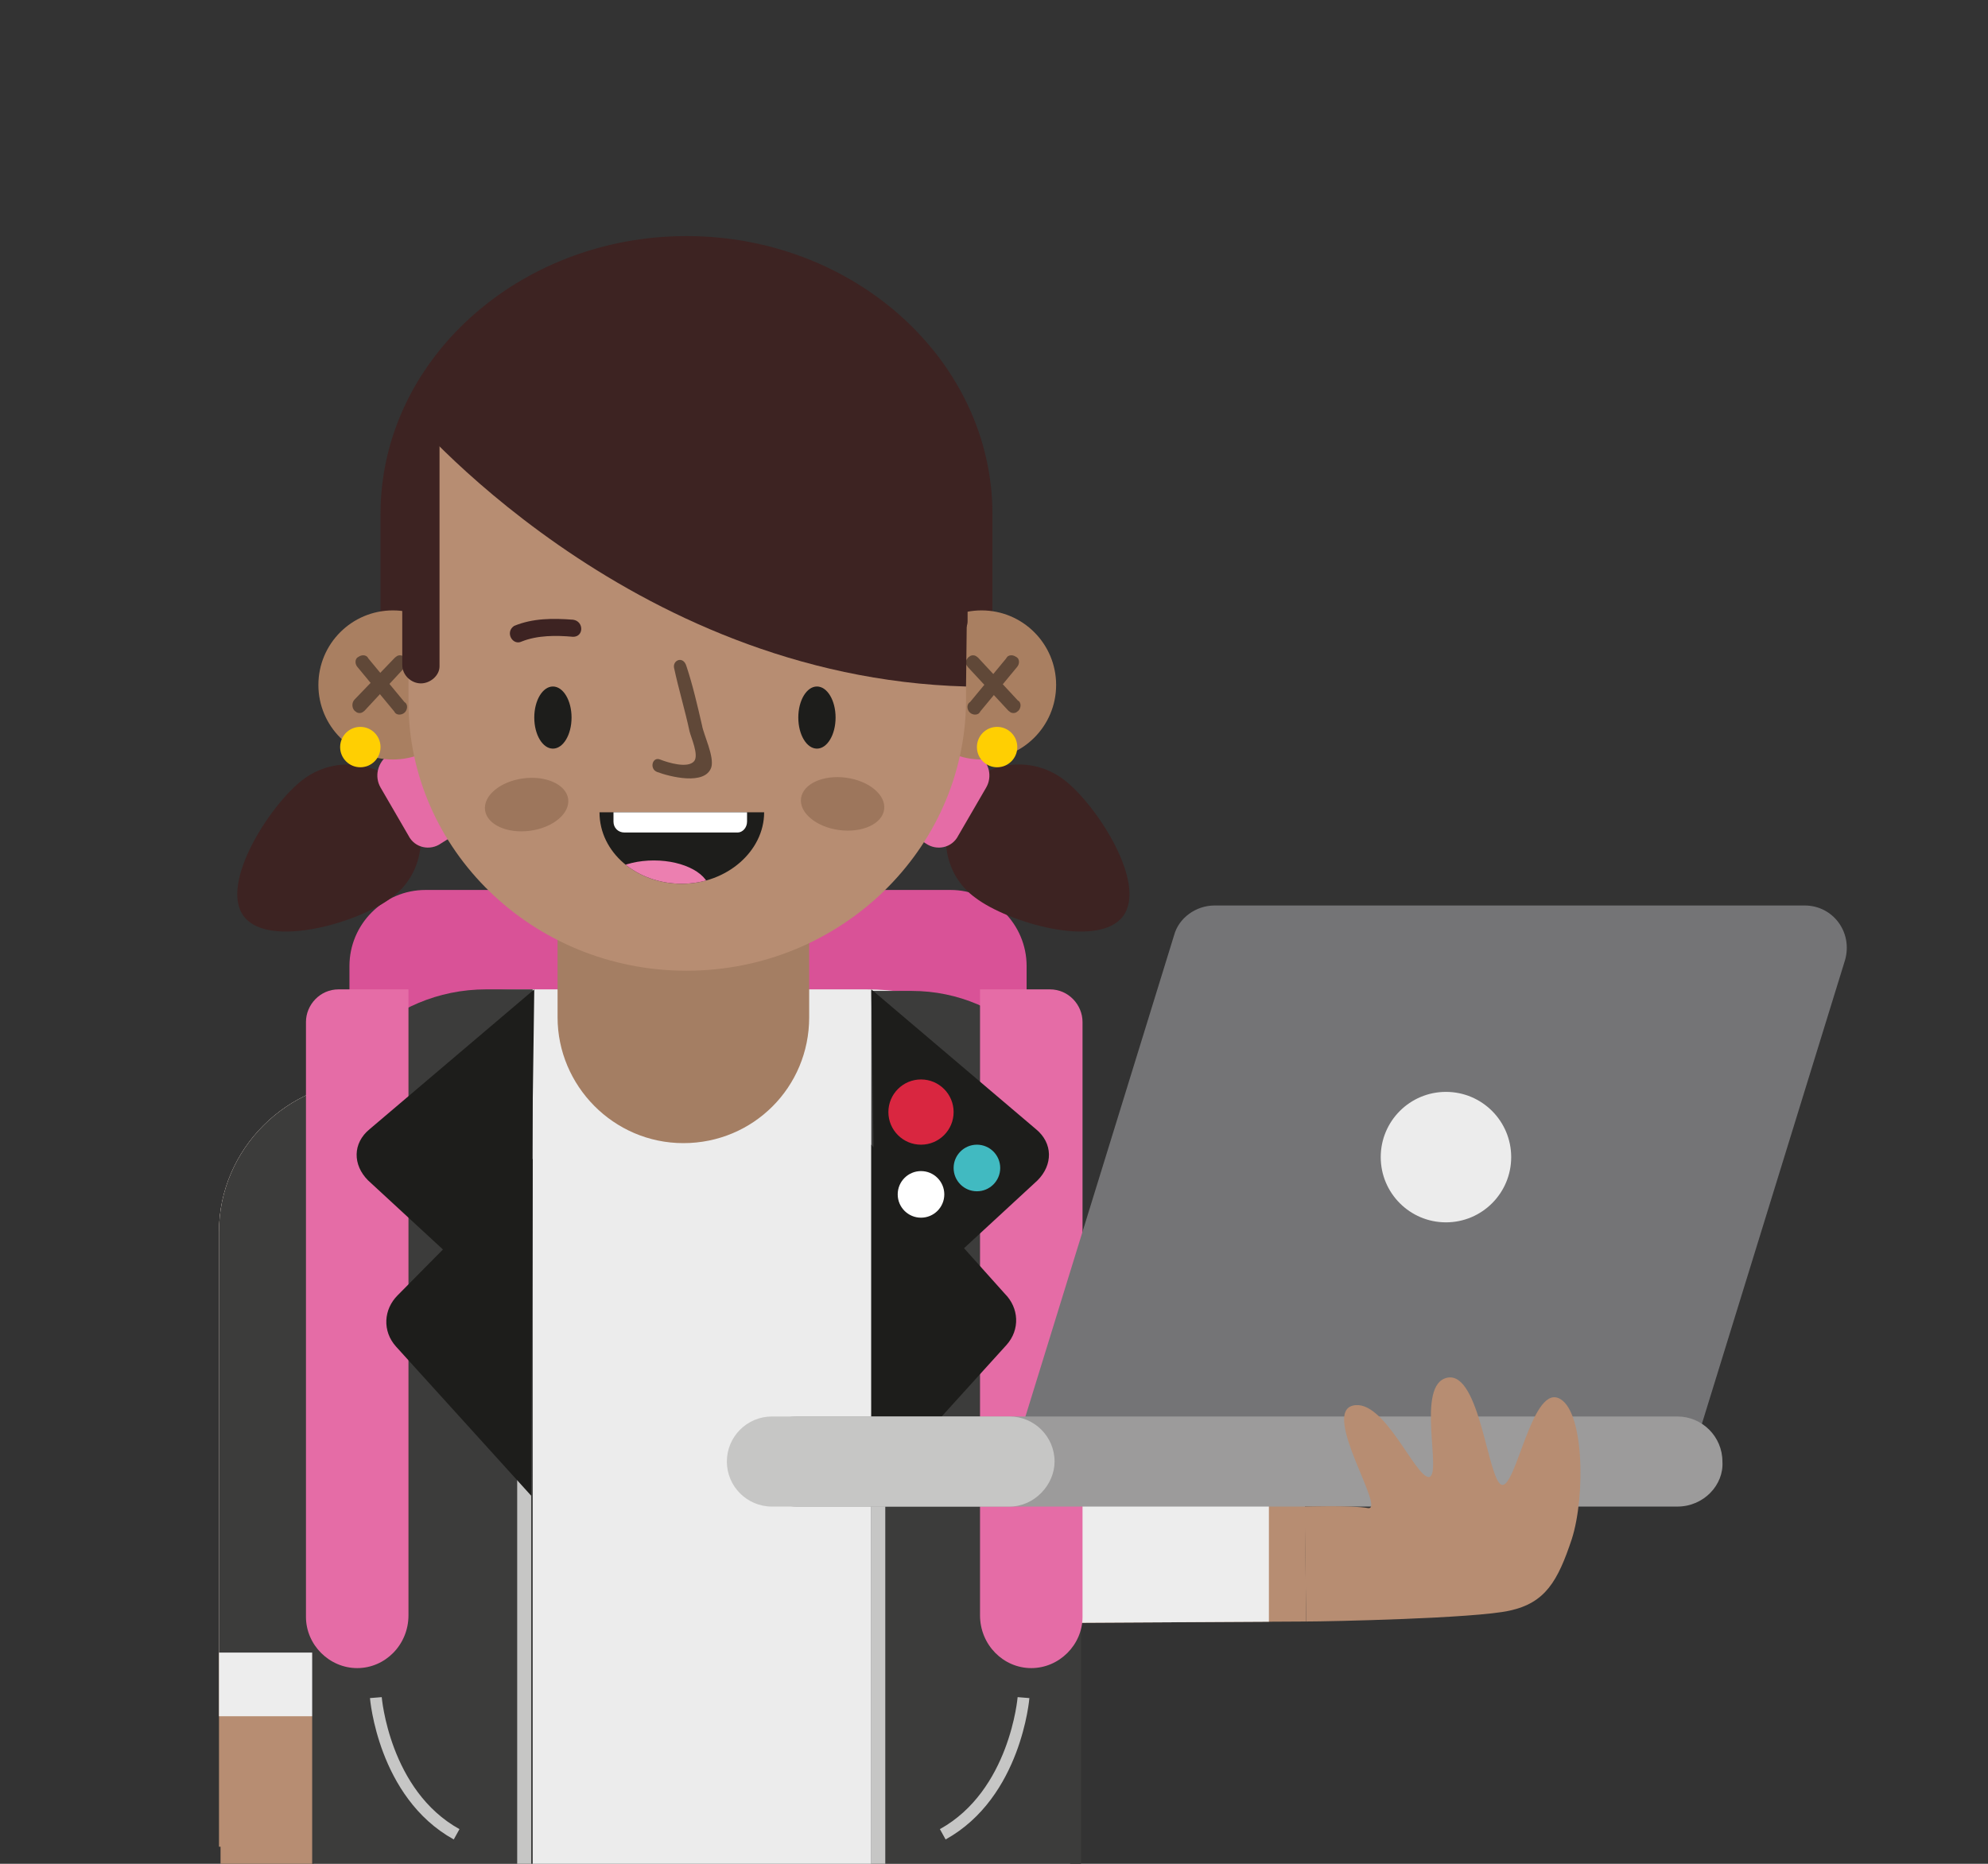 <?xml version="1.0" encoding="UTF-8" standalone="no"?>
<!DOCTYPE svg PUBLIC "-//W3C//DTD SVG 1.1//EN" "http://www.w3.org/Graphics/SVG/1.1/DTD/svg11.dtd">
<svg width="100%" height="100%" viewBox="0 0 128 120" version="1.1" xmlns="http://www.w3.org/2000/svg" xmlns:xlink="http://www.w3.org/1999/xlink" xml:space="preserve" xmlns:serif="http://www.serif.com/" style="fill-rule:evenodd;clip-rule:evenodd;stroke-miterlimit:10;">
    <rect x="0" y="0" width="128" height="120" fill="#333333" stroke="none"/>
    <g>
        <g>
            <path id="XMLID_237_" d="M84.1,104.4L84,95L35.8,95.3C30.1,95.3 25.5,98.3 25.6,102C25.6,103.5 27.6,104.8 30,104.7L84.1,104.4Z" style="fill:rgb(183,141,114);fill-rule:nonzero;"/>
            <clipPath id="_clip1">
                <path d="M84.1,104.4L84,95L35.8,95.3C30.1,95.3 25.5,98.3 25.6,102C25.6,103.5 27.6,104.8 30,104.7L84.1,104.4Z"/>
            </clipPath>
            <g clip-path="url(#_clip1)">
                <path d="M81.7,91.9L81.7,108.6L51.2,108.6C45.2,108.6 40.3,103.7 40.3,97.7L40.3,96.5C40.3,94 42.4,91.9 44.9,91.9L81.7,91.9Z" style="fill:rgb(237,237,237);fill-rule:nonzero;"/>
            </g>
            <g transform="matrix(5.7165e-11,-1,1,5.7165e-11,-46.628,153.749)">
                <clipPath id="_clip2">
                    <path d="M84.1,104.4L84,95L35.8,95.3C30.1,95.3 25.5,98.3 25.6,102C25.6,103.5 27.6,104.8 30,104.7L84.1,104.4Z"/>
                </clipPath>
                <g clip-path="url(#_clip2)">
                    <rect x="45.1" y="76.1" width="17" height="48.3" style="fill:rgb(60,60,59);"/>
                </g>
            </g>
        </g>
        <path d="M61.2,94.4L27.4,94.4C24.7,94.4 22.5,92.2 22.5,89.5L22.5,62.2C22.5,59.5 24.7,57.3 27.4,57.3L61.2,57.3C63.9,57.3 66.1,59.5 66.1,62.2L66.1,89.4C66.1,92.1 63.9,94.4 61.2,94.4Z" style="fill:rgb(217,82,151);fill-rule:nonzero;"/>
        <path d="M20.8,126.7L19,126.7C16.3,126.7 14.2,124.5 14.2,121.9L14.2,115.3C14.2,112.6 16.4,110.5 19,110.5L20.8,110.5C23.5,110.5 25.6,112.7 25.6,115.3L25.6,121.9C25.6,124.5 23.4,126.7 20.8,126.7Z" style="fill:rgb(183,141,114);fill-rule:nonzero;"/>
        <g>
            <path id="XMLID_196_" d="M29.6,118.9L14.1,118.9L14.1,79.3C14.1,74 18.5,69.6 23.8,69.6L25.5,69.6C27.7,69.6 29.6,71.4 29.6,73.7L29.6,118.9Z" style="fill:rgb(183,141,114);fill-rule:nonzero;"/>
            <clipPath id="_clip3">
                <path d="M29.6,118.9L14.1,118.9L14.1,79.3C14.1,74 18.5,69.6 23.8,69.6L25.5,69.6C27.7,69.6 29.6,71.4 29.6,73.7L29.6,118.9Z"/>
            </clipPath>
            <g clip-path="url(#_clip3)">
                <path d="M29.5,110.5L12.7,110.5L12.7,80C12.7,74 17.6,69.1 23.6,69.1L24.8,69.1C27.3,69.1 29.4,71.2 29.4,73.7L29.4,110.5L29.5,110.5Z" style="fill:rgb(237,237,237);fill-rule:nonzero;"/>
            </g>
            <clipPath id="_clip4">
                <path d="M29.6,118.9L14.1,118.9L14.1,79.3C14.1,74 18.5,69.6 23.8,69.6L25.5,69.6C27.7,69.6 29.6,71.4 29.6,73.7L29.6,118.9Z"/>
            </clipPath>
            <g clip-path="url(#_clip4)">
                <rect x="12.7" y="68.6" width="17" height="37.8" style="fill:rgb(60,60,59);"/>
            </g>
        </g>
        <path id="XMLID_194_" d="M68.9,142.2L68.9,74.6C68.9,68.6 63,63.7 55.8,63.7L33.3,63.7C26,63.7 20.2,68.6 20.2,74.6L20.2,144L68.9,142.2Z" style="fill:rgb(236,236,236);fill-rule:nonzero;"/>
        <path d="M44,73.6C39.5,73.6 35.9,69.9 35.9,65.5L35.9,60.3L52.1,60.3L52.1,65.5C52.1,70 48.5,73.6 44,73.6Z" style="fill:rgb(164,126,99);fill-rule:nonzero;"/>
        <path d="M62.8,57.8C64.9,59.4 70.7,61.1 72.3,59C73.9,56.9 70.6,51.8 68.5,50.2C66.4,48.6 63.4,49 61.8,51.1C60.3,53.3 60.7,56.3 62.8,57.8Z" style="fill:rgb(61,35,34);fill-rule:nonzero;"/>
        <path d="M61.7,53.8L63.5,50.7C63.9,50 63.7,49.1 63,48.6L62.2,48.1C61.5,47.7 60.6,47.9 60.1,48.6L58.3,51.7C57.9,52.4 58.1,53.3 58.8,53.8L59.6,54.3C60.3,54.8 61.3,54.6 61.7,53.8Z" style="fill:rgb(229,108,166);fill-rule:nonzero;"/>
        <path d="M25.2,57.8C23.1,59.4 17.3,61.1 15.7,59C14.1,56.9 17.4,51.8 19.5,50.2C21.6,48.6 24.6,49 26.2,51.1C27.7,53.3 27.3,56.3 25.2,57.8Z" style="fill:rgb(61,35,34);fill-rule:nonzero;"/>
        <path d="M26.3,53.8L24.5,50.7C24.1,50 24.3,49.1 25,48.6L25.8,48.1C26.5,47.7 27.4,47.9 27.9,48.6L29.7,51.7C30.1,52.4 29.9,53.3 29.2,53.8L28.4,54.3C27.7,54.8 26.7,54.6 26.3,53.8Z" style="fill:rgb(229,108,166);fill-rule:nonzero;"/>
        <path d="M62,47.3L26.4,47.3C25.3,47.3 24.5,46.5 24.5,45.5L24.5,33.1C24.5,23.2 33.4,15.2 44.2,15.2C55.1,15.2 63.9,23.3 63.9,33.1L63.9,45.5C64,46.5 63.1,47.3 62,47.3Z" style="fill:rgb(61,35,34);fill-rule:nonzero;"/>
        <circle cx="25.3" cy="44.1" r="4.8" style="fill:rgb(169,127,97);"/>
        <path d="M25.9,45.7C25.8,45.8 25.6,45.8 25.6,45.7L23.2,42.8C23.1,42.7 23.1,42.5 23.2,42.5C23.3,42.4 23.5,42.4 23.5,42.5L25.9,45.4C26,45.4 26,45.6 25.9,45.7Z" style="fill:rgb(96,72,56);fill-rule:nonzero;stroke:rgb(96,72,56);stroke-width:0.47px;"/>
        <path d="M23,45.6C23.1,45.7 23.2,45.7 23.3,45.6L25.9,42.8C26,42.7 26,42.6 25.9,42.5C25.8,42.4 25.7,42.4 25.6,42.5L23,45.2C22.9,45.3 22.9,45.5 23,45.6Z" style="fill:rgb(96,72,56);fill-rule:nonzero;stroke:rgb(96,72,56);stroke-width:0.47px;"/>
        <circle cx="63.2" cy="44.1" r="4.8" style="fill:rgb(169,127,97);"/>
        <path d="M62.6,45.7C62.7,45.8 62.9,45.8 62.9,45.7L65.3,42.8C65.4,42.7 65.4,42.5 65.3,42.5C65.2,42.4 65,42.4 65,42.5L62.6,45.4C62.5,45.4 62.5,45.6 62.6,45.7Z" style="fill:rgb(96,72,56);fill-rule:nonzero;stroke:rgb(96,72,56);stroke-width:0.47px;"/>
        <path d="M65.4,45.6C65.3,45.7 65.2,45.7 65.1,45.6L62.5,42.8C62.4,42.7 62.4,42.6 62.5,42.5C62.6,42.4 62.7,42.4 62.8,42.5L65.4,45.3C65.5,45.3 65.5,45.5 65.4,45.6Z" style="fill:rgb(96,72,56);fill-rule:nonzero;stroke:rgb(96,72,56);stroke-width:0.47px;"/>
        <g>
            <path id="XMLID_193_" d="M44.2,62.5C34.3,62.5 26.3,54.7 26.3,45.2L26.3,26.5L62.2,26.5L62.2,45.2C62.1,54.7 54.1,62.5 44.2,62.5Z" style="fill:rgb(183,141,114);fill-rule:nonzero;"/>
        </g>
        <ellipse cx="35.6" cy="46.2" rx="1.2" ry="2" style="fill:rgb(29,29,27);"/>
        <ellipse cx="52.6" cy="46.2" rx="1.2" ry="2" style="fill:rgb(29,29,27);"/>
        <path d="M33.6,41.3C34.6,40.9 35.8,40.9 36.9,41C37.6,41 37.6,40 36.9,39.9C35.6,39.8 34.3,39.8 33.1,40.3C32.5,40.7 33,41.6 33.6,41.3Z" style="fill:rgb(61,35,34);fill-rule:nonzero;"/>
        <path d="M55.3,40.4C54.1,39.9 52.8,39.9 51.5,40C50.8,40 50.8,41.1 51.5,41.1C52.6,41 53.7,41 54.8,41.4C55.3,41.6 55.9,40.7 55.3,40.4Z" style="fill:rgb(61,35,34);fill-rule:nonzero;"/>
        <g transform="matrix(0.134,-0.991,0.991,0.134,-4.345,98.528)">
            <ellipse cx="54.2" cy="51.8" rx="1.7" ry="2.7" style="fill:rgb(157,118,92);"/>
        </g>
        <g transform="matrix(0.991,-0.134,0.134,0.991,-6.63,5.012)">
            <ellipse cx="33.9" cy="51.8" rx="2.7" ry="1.7" style="fill:rgb(157,118,92);"/>
        </g>
        <path d="M31.1,36.7L32.5,33.2C32.6,33 32.8,33 32.9,33.2L34.3,36.7L31.1,36.7Z" style="fill:rgb(183,141,114);fill-rule:nonzero;"/>
        <path d="M27.1,44C26.5,44 25.9,43.5 25.9,42.8L25.9,27.3C25.9,26.7 26.4,26.1 27.1,26.1C27.7,26.1 28.3,26.6 28.3,27.3L28.3,42.9C28.3,43.5 27.7,44 27.1,44Z" style="fill:rgb(61,35,34);fill-rule:nonzero;"/>
        <path d="M61.1,41.1C60.5,41.1 59.9,40.6 59.9,39.9L59.9,33.4C59.9,32.8 60.4,32.2 61.1,32.2C61.7,32.2 62.3,32.7 62.3,33.4L62.3,40C62.3,40.6 61.7,41.1 61.1,41.1Z" style="fill:rgb(61,35,34);fill-rule:nonzero;"/>
        <circle cx="23.2" cy="48.1" r="1.3" style="fill:rgb(255,207,2);"/>
        <circle cx="64.2" cy="48.1" r="1.3" style="fill:rgb(255,207,2);"/>
        <path d="M26.1,26.4C26.1,26.4 40.3,43.6 62.2,44.2L62.4,26.3L26.1,26.4Z" style="fill:rgb(61,35,34);fill-rule:nonzero;"/>
        <path d="M43.4,43C43.7,44.4 44.1,45.7 44.4,47.1C44.5,47.5 45,48.6 44.7,49C44.3,49.5 43,49.1 42.5,48.9C42,48.7 41.8,49.5 42.3,49.7C43.1,50 45.4,50.6 45.8,49.4C46,48.7 45.3,47.3 45.2,46.7C44.9,45.4 44.6,44.1 44.2,42.9C44,42.2 43.3,42.5 43.4,43Z" style="fill:rgb(96,72,56);fill-rule:nonzero;"/>
        <g>
            <path id="XMLID_192_" d="M49.2,52.3C49.2,54.8 46.8,56.9 43.9,56.9C41,56.9 38.6,54.9 38.6,52.3L49.2,52.3Z" style="fill:rgb(29,29,27);fill-rule:nonzero;"/>
            <clipPath id="_clip5">
                <path d="M49.2,52.3C49.2,54.8 46.8,56.9 43.9,56.9C41,56.9 38.6,54.9 38.6,52.3L49.2,52.3Z"/>
            </clipPath>
            <g clip-path="url(#_clip5)">
                <path d="M47.5,53.6L40.2,53.6C39.8,53.6 39.5,53.3 39.5,52.9L39.5,51.8L48.1,51.8L48.1,52.9C48.1,53.3 47.8,53.6 47.5,53.6Z" style="fill:white;fill-rule:nonzero;"/>
            </g>
            <clipPath id="_clip6">
                <path d="M49.2,52.3C49.2,54.8 46.8,56.9 43.9,56.9C41,56.9 38.6,54.9 38.6,52.3L49.2,52.3Z"/>
            </clipPath>
            <g clip-path="url(#_clip6)">
                <ellipse cx="42.1" cy="57.4" rx="3.6" ry="2" style="fill:rgb(236,127,176);"/>
            </g>
        </g>
        <path d="M31.7,126.7L22.5,126.7C21.1,126.7 20.1,125.6 20.1,124.3L20.1,74.9C20.1,68.7 25.1,63.7 31.3,63.7L34.3,63.7L34.3,124.3C34.1,125.6 33,126.7 31.7,126.7Z" style="fill:rgb(60,60,59);fill-rule:nonzero;"/>
        <path d="M58.4,126.7L67.3,126.7C68.6,126.7 69.6,125.7 69.6,124.4L69.6,74.7C69.6,68.7 64.7,63.8 58.7,63.8L56.1,63.8L56.1,124.5C56.1,125.7 57.1,126.7 58.4,126.7Z" style="fill:rgb(60,60,59);fill-rule:nonzero;"/>
        <path d="M23,107.4C21.2,107.4 19.7,105.9 19.7,104.1L19.7,65.8C19.7,64.7 20.6,63.7 21.8,63.7L26.3,63.7L26.3,104C26.3,105.9 24.8,107.4 23,107.4Z" style="fill:rgb(229,108,166);fill-rule:nonzero;"/>
        <path d="M66.4,107.4C68.2,107.4 69.7,105.9 69.7,104.1L69.7,65.8C69.7,64.7 68.8,63.7 67.6,63.7L63.1,63.7L63.1,104C63.1,105.9 64.6,107.4 66.4,107.4Z" style="fill:rgb(229,108,166);fill-rule:nonzero;"/>
        <rect x="56.1" y="90.2" width="0.9" height="33.1" style="fill:rgb(198,198,197);"/>
        <rect x="33.3" y="90.2" width="0.9" height="33.1" style="fill:rgb(198,198,197);"/>
        <path d="M34.4,63.7L23.8,72.7C22.7,73.6 22.7,75 23.7,76L34.1,85.6L34.4,63.7Z" style="fill:rgb(29,29,27);fill-rule:nonzero;"/>
        <path d="M34.3,74.6L25.6,83.4C24.7,84.3 24.6,85.7 25.5,86.7L34.2,96.3L34.3,74.6Z" style="fill:rgb(29,29,27);fill-rule:nonzero;"/>
        <path d="M56.1,63.7L66.7,72.7C67.8,73.6 67.8,75 66.8,76L56.4,85.6L56.1,63.7Z" style="fill:rgb(29,29,27);fill-rule:nonzero;"/>
        <path d="M56.1,73.7L64.7,83.3C65.6,84.2 65.7,85.6 64.8,86.6L56.1,96.2L56.1,73.7Z" style="fill:rgb(29,29,27);fill-rule:nonzero;"/>
        <circle cx="59.3" cy="71.6" r="2.1" style="fill:rgb(217,38,64);"/>
        <circle cx="59.3" cy="76.9" r="1.5" style="fill:white;"/>
        <circle cx="62.9" cy="75.2" r="1.5" style="fill:rgb(65,186,193);"/>
        <path d="M65.9,109.3C65.9,109.3 65.4,115.5 60.7,118.1" style="fill:none;stroke:rgb(198,198,197);stroke-width:0.76px;"/>
        <path d="M24.2,109.3C24.2,109.3 24.7,115.5 29.4,118.1" style="fill:none;stroke:rgb(198,198,197);stroke-width:0.76px;"/>
        <path d="M109.2,92.9L65.5,92.9L75.6,60.2C75.9,59.1 77,58.3 78.2,58.3L116.2,58.3C118,58.3 119.3,60 118.8,61.8L109.2,92.9Z" style="fill:rgb(116,116,118);fill-rule:nonzero;"/>
        <path d="M108,97L51.3,97C49.7,97 48.4,95.7 48.4,94.1C48.4,92.5 49.7,91.2 51.3,91.2L108,91.2C109.6,91.2 110.9,92.5 110.9,94.1C111,95.6 109.7,97 108,97Z" style="fill:rgb(156,155,155);fill-rule:nonzero;"/>
        <path d="M65,97L49.7,97C48.1,97 46.8,95.7 46.8,94.1C46.8,92.5 48.1,91.2 49.7,91.2L65,91.2C66.6,91.2 67.9,92.5 67.9,94.1C67.9,95.6 66.6,97 65,97Z" style="fill:rgb(198,198,197);fill-rule:nonzero;"/>
        <circle cx="93.1" cy="74.5" r="4.2" style="fill:rgb(236,236,236);"/>
        <path d="M84.1,104.4C85.5,104.4 95,104.2 97.2,103.7C99.5,103.2 100.3,101.8 101.2,99.1C102.1,96.3 102,90.6 100.3,90C98.6,89.4 97.6,95.8 96.7,95.6C95.8,95.4 95.3,88.3 93.2,88.7C91.1,89.1 92.9,95 92,95.1C91.1,95.1 89.1,90 87.1,90.5C85.1,91 89.2,97.2 88.1,97.1C87,96.9 84,97 84,97L84.1,104.4Z" style="fill:rgb(183,141,114);fill-rule:nonzero;"/>
    </g>
</svg>
